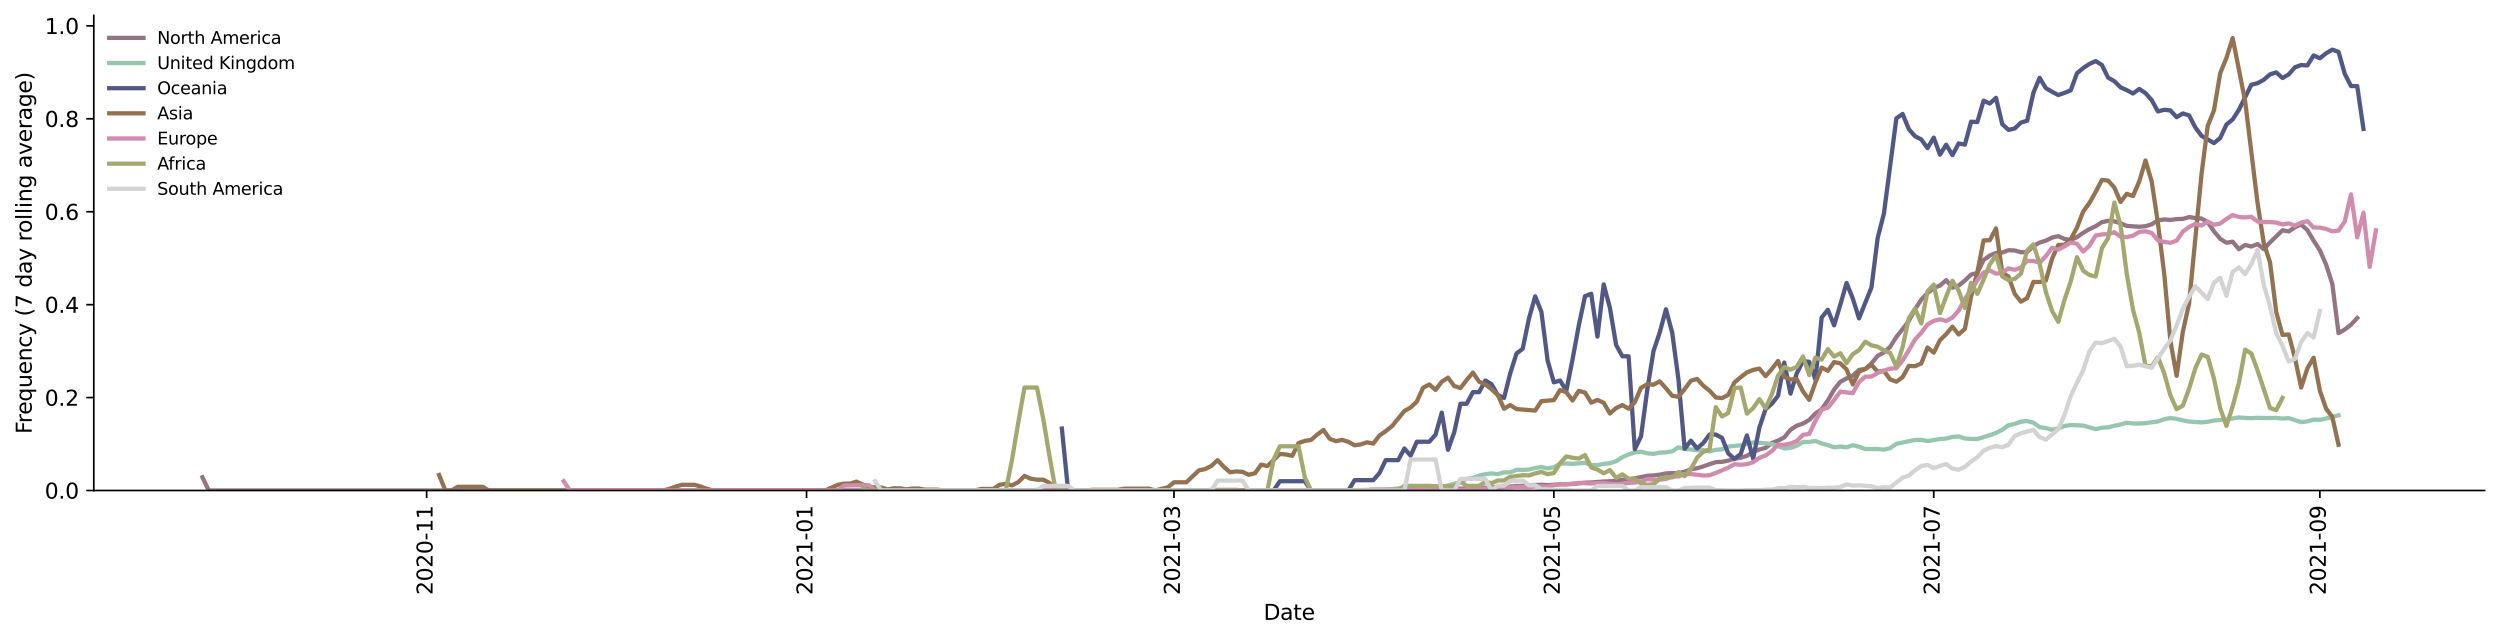 <?xml version="1.0" encoding="utf-8" standalone="no"?>
<!DOCTYPE svg PUBLIC "-//W3C//DTD SVG 1.1//EN"
  "http://www.w3.org/Graphics/SVG/1.1/DTD/svg11.dtd">
<svg height="298.621pt" version="1.1" viewBox="0 0 1166.981 298.621" width="1166.981pt" xmlns="http://www.w3.org/2000/svg" xmlns:xlink="http://www.w3.org/1999/xlink">
 <defs>
  <style type="text/css">*{stroke-linecap:butt;stroke-linejoin:round;}</style>
 </defs>
 <g id="figure_1">
  <g id="patch_1">
   <path d="M 0 298.621 
L 1166.981 298.621 
L 1166.981 0 
L 0 0 
z
" style="fill:#ffffff;"/>
  </g>
  <g id="axes_1">
   <g id="patch_2">
    <path d="M 43.781 228.96 
L 1159.781 228.96 
L 1159.781 7.2 
L 43.781 7.2 
z
" style="fill:#ffffff;"/>
   </g>
   <g id="matplotlib.axis_1">
    <g id="xtick_1">
     <g id="line2d_1">
      <defs>
       <path d="M 0 0 
L 0 3.5 
" id="m4f53e3026b" style="stroke:#000000;stroke-width:0.8;"/>
      </defs>
      <g>
       <use style="stroke:#000000;stroke-width:0.8;" x="199.161" xlink:href="#m4f53e3026b" y="228.96"/>
      </g>
     </g>
     <g id="text_1">
      <!-- 2020-11 -->
      <g transform="translate(201.92 277.743)rotate(-90)scale(0.1 -0.1)">
       <defs>
        <path d="M 1228 531 
L 3431 531 
L 3431 0 
L 469 0 
L 469 531 
Q 828 903 1448 1529 
Q 2069 2156 2228 2338 
Q 2531 2678 2651 2914 
Q 2772 3150 2772 3378 
Q 2772 3750 2511 3984 
Q 2250 4219 1831 4219 
Q 1534 4219 1204 4116 
Q 875 4013 500 3803 
L 500 4441 
Q 881 4594 1212 4672 
Q 1544 4750 1819 4750 
Q 2544 4750 2975 4387 
Q 3406 4025 3406 3419 
Q 3406 3131 3298 2873 
Q 3191 2616 2906 2266 
Q 2828 2175 2409 1742 
Q 1991 1309 1228 531 
z
" id="DejaVuSans-32" transform="scale(0.016)"/>
        <path d="M 2034 4250 
Q 1547 4250 1301 3770 
Q 1056 3291 1056 2328 
Q 1056 1369 1301 889 
Q 1547 409 2034 409 
Q 2525 409 2770 889 
Q 3016 1369 3016 2328 
Q 3016 3291 2770 3770 
Q 2525 4250 2034 4250 
z
M 2034 4750 
Q 2819 4750 3233 4129 
Q 3647 3509 3647 2328 
Q 3647 1150 3233 529 
Q 2819 -91 2034 -91 
Q 1250 -91 836 529 
Q 422 1150 422 2328 
Q 422 3509 836 4129 
Q 1250 4750 2034 4750 
z
" id="DejaVuSans-30" transform="scale(0.016)"/>
        <path d="M 313 2009 
L 1997 2009 
L 1997 1497 
L 313 1497 
L 313 2009 
z
" id="DejaVuSans-2d" transform="scale(0.016)"/>
        <path d="M 794 531 
L 1825 531 
L 1825 4091 
L 703 3866 
L 703 4441 
L 1819 4666 
L 2450 4666 
L 2450 531 
L 3481 531 
L 3481 0 
L 794 0 
L 794 531 
z
" id="DejaVuSans-31" transform="scale(0.016)"/>
       </defs>
       <use xlink:href="#DejaVuSans-32"/>
       <use x="63.623" xlink:href="#DejaVuSans-30"/>
       <use x="127.246" xlink:href="#DejaVuSans-32"/>
       <use x="190.869" xlink:href="#DejaVuSans-30"/>
       <use x="254.492" xlink:href="#DejaVuSans-2d"/>
       <use x="290.576" xlink:href="#DejaVuSans-31"/>
       <use x="354.199" xlink:href="#DejaVuSans-31"/>
      </g>
     </g>
    </g>
    <g id="xtick_2">
     <g id="line2d_2">
      <g>
       <use style="stroke:#000000;stroke-width:0.8;" x="376.488" xlink:href="#m4f53e3026b" y="228.96"/>
      </g>
     </g>
     <g id="text_2">
      <!-- 2021-01 -->
      <g transform="translate(379.248 277.743)rotate(-90)scale(0.1 -0.1)">
       <use xlink:href="#DejaVuSans-32"/>
       <use x="63.623" xlink:href="#DejaVuSans-30"/>
       <use x="127.246" xlink:href="#DejaVuSans-32"/>
       <use x="190.869" xlink:href="#DejaVuSans-31"/>
       <use x="254.492" xlink:href="#DejaVuSans-2d"/>
       <use x="290.576" xlink:href="#DejaVuSans-30"/>
       <use x="354.199" xlink:href="#DejaVuSans-31"/>
      </g>
     </g>
    </g>
    <g id="xtick_3">
     <g id="line2d_3">
      <g>
       <use style="stroke:#000000;stroke-width:0.8;" x="548.002" xlink:href="#m4f53e3026b" y="228.96"/>
      </g>
     </g>
     <g id="text_3">
      <!-- 2021-03 -->
      <g transform="translate(550.761 277.743)rotate(-90)scale(0.1 -0.1)">
       <defs>
        <path d="M 2597 2516 
Q 3050 2419 3304 2112 
Q 3559 1806 3559 1356 
Q 3559 666 3084 287 
Q 2609 -91 1734 -91 
Q 1441 -91 1130 -33 
Q 819 25 488 141 
L 488 750 
Q 750 597 1062 519 
Q 1375 441 1716 441 
Q 2309 441 2620 675 
Q 2931 909 2931 1356 
Q 2931 1769 2642 2001 
Q 2353 2234 1838 2234 
L 1294 2234 
L 1294 2753 
L 1863 2753 
Q 2328 2753 2575 2939 
Q 2822 3125 2822 3475 
Q 2822 3834 2567 4026 
Q 2313 4219 1838 4219 
Q 1578 4219 1281 4162 
Q 984 4106 628 3988 
L 628 4550 
Q 988 4650 1302 4700 
Q 1616 4750 1894 4750 
Q 2613 4750 3031 4423 
Q 3450 4097 3450 3541 
Q 3450 3153 3228 2886 
Q 3006 2619 2597 2516 
z
" id="DejaVuSans-33" transform="scale(0.016)"/>
       </defs>
       <use xlink:href="#DejaVuSans-32"/>
       <use x="63.623" xlink:href="#DejaVuSans-30"/>
       <use x="127.246" xlink:href="#DejaVuSans-32"/>
       <use x="190.869" xlink:href="#DejaVuSans-31"/>
       <use x="254.492" xlink:href="#DejaVuSans-2d"/>
       <use x="290.576" xlink:href="#DejaVuSans-30"/>
       <use x="354.199" xlink:href="#DejaVuSans-33"/>
      </g>
     </g>
    </g>
    <g id="xtick_4">
     <g id="line2d_4">
      <g>
       <use style="stroke:#000000;stroke-width:0.8;" x="725.329" xlink:href="#m4f53e3026b" y="228.96"/>
      </g>
     </g>
     <g id="text_4">
      <!-- 2021-05 -->
      <g transform="translate(728.088 277.743)rotate(-90)scale(0.1 -0.1)">
       <defs>
        <path d="M 691 4666 
L 3169 4666 
L 3169 4134 
L 1269 4134 
L 1269 2991 
Q 1406 3038 1543 3061 
Q 1681 3084 1819 3084 
Q 2600 3084 3056 2656 
Q 3513 2228 3513 1497 
Q 3513 744 3044 326 
Q 2575 -91 1722 -91 
Q 1428 -91 1123 -41 
Q 819 9 494 109 
L 494 744 
Q 775 591 1075 516 
Q 1375 441 1709 441 
Q 2250 441 2565 725 
Q 2881 1009 2881 1497 
Q 2881 1984 2565 2268 
Q 2250 2553 1709 2553 
Q 1456 2553 1204 2497 
Q 953 2441 691 2322 
L 691 4666 
z
" id="DejaVuSans-35" transform="scale(0.016)"/>
       </defs>
       <use xlink:href="#DejaVuSans-32"/>
       <use x="63.623" xlink:href="#DejaVuSans-30"/>
       <use x="127.246" xlink:href="#DejaVuSans-32"/>
       <use x="190.869" xlink:href="#DejaVuSans-31"/>
       <use x="254.492" xlink:href="#DejaVuSans-2d"/>
       <use x="290.576" xlink:href="#DejaVuSans-30"/>
       <use x="354.199" xlink:href="#DejaVuSans-35"/>
      </g>
     </g>
    </g>
    <g id="xtick_5">
     <g id="line2d_5">
      <g>
       <use style="stroke:#000000;stroke-width:0.8;" x="902.656" xlink:href="#m4f53e3026b" y="228.96"/>
      </g>
     </g>
     <g id="text_5">
      <!-- 2021-07 -->
      <g transform="translate(905.416 277.743)rotate(-90)scale(0.1 -0.1)">
       <defs>
        <path d="M 525 4666 
L 3525 4666 
L 3525 4397 
L 1831 0 
L 1172 0 
L 2766 4134 
L 525 4134 
L 525 4666 
z
" id="DejaVuSans-37" transform="scale(0.016)"/>
       </defs>
       <use xlink:href="#DejaVuSans-32"/>
       <use x="63.623" xlink:href="#DejaVuSans-30"/>
       <use x="127.246" xlink:href="#DejaVuSans-32"/>
       <use x="190.869" xlink:href="#DejaVuSans-31"/>
       <use x="254.492" xlink:href="#DejaVuSans-2d"/>
       <use x="290.576" xlink:href="#DejaVuSans-30"/>
       <use x="354.199" xlink:href="#DejaVuSans-37"/>
      </g>
     </g>
    </g>
    <g id="xtick_6">
     <g id="line2d_6">
      <g>
       <use style="stroke:#000000;stroke-width:0.8;" x="1082.891" xlink:href="#m4f53e3026b" y="228.96"/>
      </g>
     </g>
     <g id="text_6">
      <!-- 2021-09 -->
      <g transform="translate(1085.65 277.743)rotate(-90)scale(0.1 -0.1)">
       <defs>
        <path d="M 703 97 
L 703 672 
Q 941 559 1184 500 
Q 1428 441 1663 441 
Q 2288 441 2617 861 
Q 2947 1281 2994 2138 
Q 2813 1869 2534 1725 
Q 2256 1581 1919 1581 
Q 1219 1581 811 2004 
Q 403 2428 403 3163 
Q 403 3881 828 4315 
Q 1253 4750 1959 4750 
Q 2769 4750 3195 4129 
Q 3622 3509 3622 2328 
Q 3622 1225 3098 567 
Q 2575 -91 1691 -91 
Q 1453 -91 1209 -44 
Q 966 3 703 97 
z
M 1959 2075 
Q 2384 2075 2632 2365 
Q 2881 2656 2881 3163 
Q 2881 3666 2632 3958 
Q 2384 4250 1959 4250 
Q 1534 4250 1286 3958 
Q 1038 3666 1038 3163 
Q 1038 2656 1286 2365 
Q 1534 2075 1959 2075 
z
" id="DejaVuSans-39" transform="scale(0.016)"/>
       </defs>
       <use xlink:href="#DejaVuSans-32"/>
       <use x="63.623" xlink:href="#DejaVuSans-30"/>
       <use x="127.246" xlink:href="#DejaVuSans-32"/>
       <use x="190.869" xlink:href="#DejaVuSans-31"/>
       <use x="254.492" xlink:href="#DejaVuSans-2d"/>
       <use x="290.576" xlink:href="#DejaVuSans-30"/>
       <use x="354.199" xlink:href="#DejaVuSans-39"/>
      </g>
     </g>
    </g>
    <g id="text_7">
     <!-- Date -->
     <g transform="translate(589.83 289.341)scale(0.1 -0.1)">
      <defs>
       <path d="M 1259 4147 
L 1259 519 
L 2022 519 
Q 2988 519 3436 956 
Q 3884 1394 3884 2338 
Q 3884 3275 3436 3711 
Q 2988 4147 2022 4147 
L 1259 4147 
z
M 628 4666 
L 1925 4666 
Q 3281 4666 3915 4102 
Q 4550 3538 4550 2338 
Q 4550 1131 3912 565 
Q 3275 0 1925 0 
L 628 0 
L 628 4666 
z
" id="DejaVuSans-44" transform="scale(0.016)"/>
       <path d="M 2194 1759 
Q 1497 1759 1228 1600 
Q 959 1441 959 1056 
Q 959 750 1161 570 
Q 1363 391 1709 391 
Q 2188 391 2477 730 
Q 2766 1069 2766 1631 
L 2766 1759 
L 2194 1759 
z
M 3341 1997 
L 3341 0 
L 2766 0 
L 2766 531 
Q 2569 213 2275 61 
Q 1981 -91 1556 -91 
Q 1019 -91 701 211 
Q 384 513 384 1019 
Q 384 1609 779 1909 
Q 1175 2209 1959 2209 
L 2766 2209 
L 2766 2266 
Q 2766 2663 2505 2880 
Q 2244 3097 1772 3097 
Q 1472 3097 1187 3025 
Q 903 2953 641 2809 
L 641 3341 
Q 956 3463 1253 3523 
Q 1550 3584 1831 3584 
Q 2591 3584 2966 3190 
Q 3341 2797 3341 1997 
z
" id="DejaVuSans-61" transform="scale(0.016)"/>
       <path d="M 1172 4494 
L 1172 3500 
L 2356 3500 
L 2356 3053 
L 1172 3053 
L 1172 1153 
Q 1172 725 1289 603 
Q 1406 481 1766 481 
L 2356 481 
L 2356 0 
L 1766 0 
Q 1100 0 847 248 
Q 594 497 594 1153 
L 594 3053 
L 172 3053 
L 172 3500 
L 594 3500 
L 594 4494 
L 1172 4494 
z
" id="DejaVuSans-74" transform="scale(0.016)"/>
       <path d="M 3597 1894 
L 3597 1613 
L 953 1613 
Q 991 1019 1311 708 
Q 1631 397 2203 397 
Q 2534 397 2845 478 
Q 3156 559 3463 722 
L 3463 178 
Q 3153 47 2828 -22 
Q 2503 -91 2169 -91 
Q 1331 -91 842 396 
Q 353 884 353 1716 
Q 353 2575 817 3079 
Q 1281 3584 2069 3584 
Q 2775 3584 3186 3129 
Q 3597 2675 3597 1894 
z
M 3022 2063 
Q 3016 2534 2758 2815 
Q 2500 3097 2075 3097 
Q 1594 3097 1305 2825 
Q 1016 2553 972 2059 
L 3022 2063 
z
" id="DejaVuSans-65" transform="scale(0.016)"/>
      </defs>
      <use xlink:href="#DejaVuSans-44"/>
      <use x="77.002" xlink:href="#DejaVuSans-61"/>
      <use x="138.281" xlink:href="#DejaVuSans-74"/>
      <use x="177.49" xlink:href="#DejaVuSans-65"/>
     </g>
    </g>
   </g>
   <g id="matplotlib.axis_2">
    <g id="ytick_1">
     <g id="line2d_7">
      <defs>
       <path d="M 0 0 
L -3.5 0 
" id="mf2eade215b" style="stroke:#000000;stroke-width:0.8;"/>
      </defs>
      <g>
       <use style="stroke:#000000;stroke-width:0.8;" x="43.781" xlink:href="#mf2eade215b" y="228.96"/>
      </g>
     </g>
     <g id="text_8">
      <!-- 0.0 -->
      <g transform="translate(20.878 232.759)scale(0.1 -0.1)">
       <defs>
        <path d="M 684 794 
L 1344 794 
L 1344 0 
L 684 0 
L 684 794 
z
" id="DejaVuSans-2e" transform="scale(0.016)"/>
       </defs>
       <use xlink:href="#DejaVuSans-30"/>
       <use x="63.623" xlink:href="#DejaVuSans-2e"/>
       <use x="95.41" xlink:href="#DejaVuSans-30"/>
      </g>
     </g>
    </g>
    <g id="ytick_2">
     <g id="line2d_8">
      <g>
       <use style="stroke:#000000;stroke-width:0.8;" x="43.781" xlink:href="#mf2eade215b" y="185.585"/>
      </g>
     </g>
     <g id="text_9">
      <!-- 0.2 -->
      <g transform="translate(20.878 189.384)scale(0.1 -0.1)">
       <use xlink:href="#DejaVuSans-30"/>
       <use x="63.623" xlink:href="#DejaVuSans-2e"/>
       <use x="95.41" xlink:href="#DejaVuSans-32"/>
      </g>
     </g>
    </g>
    <g id="ytick_3">
     <g id="line2d_9">
      <g>
       <use style="stroke:#000000;stroke-width:0.8;" x="43.781" xlink:href="#mf2eade215b" y="142.21"/>
      </g>
     </g>
     <g id="text_10">
      <!-- 0.4 -->
      <g transform="translate(20.878 146.009)scale(0.1 -0.1)">
       <defs>
        <path d="M 2419 4116 
L 825 1625 
L 2419 1625 
L 2419 4116 
z
M 2253 4666 
L 3047 4666 
L 3047 1625 
L 3713 1625 
L 3713 1100 
L 3047 1100 
L 3047 0 
L 2419 0 
L 2419 1100 
L 313 1100 
L 313 1709 
L 2253 4666 
z
" id="DejaVuSans-34" transform="scale(0.016)"/>
       </defs>
       <use xlink:href="#DejaVuSans-30"/>
       <use x="63.623" xlink:href="#DejaVuSans-2e"/>
       <use x="95.41" xlink:href="#DejaVuSans-34"/>
      </g>
     </g>
    </g>
    <g id="ytick_4">
     <g id="line2d_10">
      <g>
       <use style="stroke:#000000;stroke-width:0.8;" x="43.781" xlink:href="#mf2eade215b" y="98.834"/>
      </g>
     </g>
     <g id="text_11">
      <!-- 0.6 -->
      <g transform="translate(20.878 102.634)scale(0.1 -0.1)">
       <defs>
        <path d="M 2113 2584 
Q 1688 2584 1439 2293 
Q 1191 2003 1191 1497 
Q 1191 994 1439 701 
Q 1688 409 2113 409 
Q 2538 409 2786 701 
Q 3034 994 3034 1497 
Q 3034 2003 2786 2293 
Q 2538 2584 2113 2584 
z
M 3366 4563 
L 3366 3988 
Q 3128 4100 2886 4159 
Q 2644 4219 2406 4219 
Q 1781 4219 1451 3797 
Q 1122 3375 1075 2522 
Q 1259 2794 1537 2939 
Q 1816 3084 2150 3084 
Q 2853 3084 3261 2657 
Q 3669 2231 3669 1497 
Q 3669 778 3244 343 
Q 2819 -91 2113 -91 
Q 1303 -91 875 529 
Q 447 1150 447 2328 
Q 447 3434 972 4092 
Q 1497 4750 2381 4750 
Q 2619 4750 2861 4703 
Q 3103 4656 3366 4563 
z
" id="DejaVuSans-36" transform="scale(0.016)"/>
       </defs>
       <use xlink:href="#DejaVuSans-30"/>
       <use x="63.623" xlink:href="#DejaVuSans-2e"/>
       <use x="95.41" xlink:href="#DejaVuSans-36"/>
      </g>
     </g>
    </g>
    <g id="ytick_5">
     <g id="line2d_11">
      <g>
       <use style="stroke:#000000;stroke-width:0.8;" x="43.781" xlink:href="#mf2eade215b" y="55.459"/>
      </g>
     </g>
     <g id="text_12">
      <!-- 0.8 -->
      <g transform="translate(20.878 59.258)scale(0.1 -0.1)">
       <defs>
        <path d="M 2034 2216 
Q 1584 2216 1326 1975 
Q 1069 1734 1069 1313 
Q 1069 891 1326 650 
Q 1584 409 2034 409 
Q 2484 409 2743 651 
Q 3003 894 3003 1313 
Q 3003 1734 2745 1975 
Q 2488 2216 2034 2216 
z
M 1403 2484 
Q 997 2584 770 2862 
Q 544 3141 544 3541 
Q 544 4100 942 4425 
Q 1341 4750 2034 4750 
Q 2731 4750 3128 4425 
Q 3525 4100 3525 3541 
Q 3525 3141 3298 2862 
Q 3072 2584 2669 2484 
Q 3125 2378 3379 2068 
Q 3634 1759 3634 1313 
Q 3634 634 3220 271 
Q 2806 -91 2034 -91 
Q 1263 -91 848 271 
Q 434 634 434 1313 
Q 434 1759 690 2068 
Q 947 2378 1403 2484 
z
M 1172 3481 
Q 1172 3119 1398 2916 
Q 1625 2713 2034 2713 
Q 2441 2713 2670 2916 
Q 2900 3119 2900 3481 
Q 2900 3844 2670 4047 
Q 2441 4250 2034 4250 
Q 1625 4250 1398 4047 
Q 1172 3844 1172 3481 
z
" id="DejaVuSans-38" transform="scale(0.016)"/>
       </defs>
       <use xlink:href="#DejaVuSans-30"/>
       <use x="63.623" xlink:href="#DejaVuSans-2e"/>
       <use x="95.41" xlink:href="#DejaVuSans-38"/>
      </g>
     </g>
    </g>
    <g id="ytick_6">
     <g id="line2d_12">
      <g>
       <use style="stroke:#000000;stroke-width:0.8;" x="43.781" xlink:href="#mf2eade215b" y="12.084"/>
      </g>
     </g>
     <g id="text_13">
      <!-- 1.0 -->
      <g transform="translate(20.878 15.883)scale(0.1 -0.1)">
       <use xlink:href="#DejaVuSans-31"/>
       <use x="63.623" xlink:href="#DejaVuSans-2e"/>
       <use x="95.41" xlink:href="#DejaVuSans-30"/>
      </g>
     </g>
    </g>
    <g id="text_14">
     <!-- Frequency (7 day rolling average) -->
     <g transform="translate(14.798 202.529)rotate(-90)scale(0.1 -0.1)">
      <defs>
       <path d="M 628 4666 
L 3309 4666 
L 3309 4134 
L 1259 4134 
L 1259 2759 
L 3109 2759 
L 3109 2228 
L 1259 2228 
L 1259 0 
L 628 0 
L 628 4666 
z
" id="DejaVuSans-46" transform="scale(0.016)"/>
       <path d="M 2631 2963 
Q 2534 3019 2420 3045 
Q 2306 3072 2169 3072 
Q 1681 3072 1420 2755 
Q 1159 2438 1159 1844 
L 1159 0 
L 581 0 
L 581 3500 
L 1159 3500 
L 1159 2956 
Q 1341 3275 1631 3429 
Q 1922 3584 2338 3584 
Q 2397 3584 2469 3576 
Q 2541 3569 2628 3553 
L 2631 2963 
z
" id="DejaVuSans-72" transform="scale(0.016)"/>
       <path d="M 947 1747 
Q 947 1113 1208 752 
Q 1469 391 1925 391 
Q 2381 391 2643 752 
Q 2906 1113 2906 1747 
Q 2906 2381 2643 2742 
Q 2381 3103 1925 3103 
Q 1469 3103 1208 2742 
Q 947 2381 947 1747 
z
M 2906 525 
Q 2725 213 2448 61 
Q 2172 -91 1784 -91 
Q 1150 -91 751 415 
Q 353 922 353 1747 
Q 353 2572 751 3078 
Q 1150 3584 1784 3584 
Q 2172 3584 2448 3432 
Q 2725 3281 2906 2969 
L 2906 3500 
L 3481 3500 
L 3481 -1331 
L 2906 -1331 
L 2906 525 
z
" id="DejaVuSans-71" transform="scale(0.016)"/>
       <path d="M 544 1381 
L 544 3500 
L 1119 3500 
L 1119 1403 
Q 1119 906 1312 657 
Q 1506 409 1894 409 
Q 2359 409 2629 706 
Q 2900 1003 2900 1516 
L 2900 3500 
L 3475 3500 
L 3475 0 
L 2900 0 
L 2900 538 
Q 2691 219 2414 64 
Q 2138 -91 1772 -91 
Q 1169 -91 856 284 
Q 544 659 544 1381 
z
M 1991 3584 
L 1991 3584 
z
" id="DejaVuSans-75" transform="scale(0.016)"/>
       <path d="M 3513 2113 
L 3513 0 
L 2938 0 
L 2938 2094 
Q 2938 2591 2744 2837 
Q 2550 3084 2163 3084 
Q 1697 3084 1428 2787 
Q 1159 2491 1159 1978 
L 1159 0 
L 581 0 
L 581 3500 
L 1159 3500 
L 1159 2956 
Q 1366 3272 1645 3428 
Q 1925 3584 2291 3584 
Q 2894 3584 3203 3211 
Q 3513 2838 3513 2113 
z
" id="DejaVuSans-6e" transform="scale(0.016)"/>
       <path d="M 3122 3366 
L 3122 2828 
Q 2878 2963 2633 3030 
Q 2388 3097 2138 3097 
Q 1578 3097 1268 2742 
Q 959 2388 959 1747 
Q 959 1106 1268 751 
Q 1578 397 2138 397 
Q 2388 397 2633 464 
Q 2878 531 3122 666 
L 3122 134 
Q 2881 22 2623 -34 
Q 2366 -91 2075 -91 
Q 1284 -91 818 406 
Q 353 903 353 1747 
Q 353 2603 823 3093 
Q 1294 3584 2113 3584 
Q 2378 3584 2631 3529 
Q 2884 3475 3122 3366 
z
" id="DejaVuSans-63" transform="scale(0.016)"/>
       <path d="M 2059 -325 
Q 1816 -950 1584 -1140 
Q 1353 -1331 966 -1331 
L 506 -1331 
L 506 -850 
L 844 -850 
Q 1081 -850 1212 -737 
Q 1344 -625 1503 -206 
L 1606 56 
L 191 3500 
L 800 3500 
L 1894 763 
L 2988 3500 
L 3597 3500 
L 2059 -325 
z
" id="DejaVuSans-79" transform="scale(0.016)"/>
       <path id="DejaVuSans-20" transform="scale(0.016)"/>
       <path d="M 1984 4856 
Q 1566 4138 1362 3434 
Q 1159 2731 1159 2009 
Q 1159 1288 1364 580 
Q 1569 -128 1984 -844 
L 1484 -844 
Q 1016 -109 783 600 
Q 550 1309 550 2009 
Q 550 2706 781 3412 
Q 1013 4119 1484 4856 
L 1984 4856 
z
" id="DejaVuSans-28" transform="scale(0.016)"/>
       <path d="M 2906 2969 
L 2906 4863 
L 3481 4863 
L 3481 0 
L 2906 0 
L 2906 525 
Q 2725 213 2448 61 
Q 2172 -91 1784 -91 
Q 1150 -91 751 415 
Q 353 922 353 1747 
Q 353 2572 751 3078 
Q 1150 3584 1784 3584 
Q 2172 3584 2448 3432 
Q 2725 3281 2906 2969 
z
M 947 1747 
Q 947 1113 1208 752 
Q 1469 391 1925 391 
Q 2381 391 2643 752 
Q 2906 1113 2906 1747 
Q 2906 2381 2643 2742 
Q 2381 3103 1925 3103 
Q 1469 3103 1208 2742 
Q 947 2381 947 1747 
z
" id="DejaVuSans-64" transform="scale(0.016)"/>
       <path d="M 1959 3097 
Q 1497 3097 1228 2736 
Q 959 2375 959 1747 
Q 959 1119 1226 758 
Q 1494 397 1959 397 
Q 2419 397 2687 759 
Q 2956 1122 2956 1747 
Q 2956 2369 2687 2733 
Q 2419 3097 1959 3097 
z
M 1959 3584 
Q 2709 3584 3137 3096 
Q 3566 2609 3566 1747 
Q 3566 888 3137 398 
Q 2709 -91 1959 -91 
Q 1206 -91 779 398 
Q 353 888 353 1747 
Q 353 2609 779 3096 
Q 1206 3584 1959 3584 
z
" id="DejaVuSans-6f" transform="scale(0.016)"/>
       <path d="M 603 4863 
L 1178 4863 
L 1178 0 
L 603 0 
L 603 4863 
z
" id="DejaVuSans-6c" transform="scale(0.016)"/>
       <path d="M 603 3500 
L 1178 3500 
L 1178 0 
L 603 0 
L 603 3500 
z
M 603 4863 
L 1178 4863 
L 1178 4134 
L 603 4134 
L 603 4863 
z
" id="DejaVuSans-69" transform="scale(0.016)"/>
       <path d="M 2906 1791 
Q 2906 2416 2648 2759 
Q 2391 3103 1925 3103 
Q 1463 3103 1205 2759 
Q 947 2416 947 1791 
Q 947 1169 1205 825 
Q 1463 481 1925 481 
Q 2391 481 2648 825 
Q 2906 1169 2906 1791 
z
M 3481 434 
Q 3481 -459 3084 -895 
Q 2688 -1331 1869 -1331 
Q 1566 -1331 1297 -1286 
Q 1028 -1241 775 -1147 
L 775 -588 
Q 1028 -725 1275 -790 
Q 1522 -856 1778 -856 
Q 2344 -856 2625 -561 
Q 2906 -266 2906 331 
L 2906 616 
Q 2728 306 2450 153 
Q 2172 0 1784 0 
Q 1141 0 747 490 
Q 353 981 353 1791 
Q 353 2603 747 3093 
Q 1141 3584 1784 3584 
Q 2172 3584 2450 3431 
Q 2728 3278 2906 2969 
L 2906 3500 
L 3481 3500 
L 3481 434 
z
" id="DejaVuSans-67" transform="scale(0.016)"/>
       <path d="M 191 3500 
L 800 3500 
L 1894 563 
L 2988 3500 
L 3597 3500 
L 2284 0 
L 1503 0 
L 191 3500 
z
" id="DejaVuSans-76" transform="scale(0.016)"/>
       <path d="M 513 4856 
L 1013 4856 
Q 1481 4119 1714 3412 
Q 1947 2706 1947 2009 
Q 1947 1309 1714 600 
Q 1481 -109 1013 -844 
L 513 -844 
Q 928 -128 1133 580 
Q 1338 1288 1338 2009 
Q 1338 2731 1133 3434 
Q 928 4138 513 4856 
z
" id="DejaVuSans-29" transform="scale(0.016)"/>
      </defs>
      <use xlink:href="#DejaVuSans-46"/>
      <use x="50.27" xlink:href="#DejaVuSans-72"/>
      <use x="89.133" xlink:href="#DejaVuSans-65"/>
      <use x="150.656" xlink:href="#DejaVuSans-71"/>
      <use x="214.133" xlink:href="#DejaVuSans-75"/>
      <use x="277.512" xlink:href="#DejaVuSans-65"/>
      <use x="339.035" xlink:href="#DejaVuSans-6e"/>
      <use x="402.414" xlink:href="#DejaVuSans-63"/>
      <use x="457.395" xlink:href="#DejaVuSans-79"/>
      <use x="516.574" xlink:href="#DejaVuSans-20"/>
      <use x="548.361" xlink:href="#DejaVuSans-28"/>
      <use x="587.375" xlink:href="#DejaVuSans-37"/>
      <use x="650.998" xlink:href="#DejaVuSans-20"/>
      <use x="682.785" xlink:href="#DejaVuSans-64"/>
      <use x="746.262" xlink:href="#DejaVuSans-61"/>
      <use x="807.541" xlink:href="#DejaVuSans-79"/>
      <use x="866.721" xlink:href="#DejaVuSans-20"/>
      <use x="898.508" xlink:href="#DejaVuSans-72"/>
      <use x="937.371" xlink:href="#DejaVuSans-6f"/>
      <use x="998.553" xlink:href="#DejaVuSans-6c"/>
      <use x="1026.336" xlink:href="#DejaVuSans-6c"/>
      <use x="1054.119" xlink:href="#DejaVuSans-69"/>
      <use x="1081.902" xlink:href="#DejaVuSans-6e"/>
      <use x="1145.281" xlink:href="#DejaVuSans-67"/>
      <use x="1208.758" xlink:href="#DejaVuSans-20"/>
      <use x="1240.545" xlink:href="#DejaVuSans-61"/>
      <use x="1301.824" xlink:href="#DejaVuSans-76"/>
      <use x="1361.004" xlink:href="#DejaVuSans-65"/>
      <use x="1422.527" xlink:href="#DejaVuSans-72"/>
      <use x="1463.641" xlink:href="#DejaVuSans-61"/>
      <use x="1524.92" xlink:href="#DejaVuSans-67"/>
      <use x="1588.396" xlink:href="#DejaVuSans-65"/>
      <use x="1649.92" xlink:href="#DejaVuSans-29"/>
     </g>
    </g>
   </g>
   <g id="line2d_13">
    <path clip-path="url(#pfb11420372)" d="M 94.509 222.764 
L 97.416 228.96 
L 635.212 228.883 
L 646.84 228.795 
L 664.282 228.648 
L 670.096 228.391 
L 687.538 227.933 
L 704.98 227.119 
L 707.887 226.846 
L 710.794 226.805 
L 713.701 226.521 
L 719.515 226.282 
L 722.422 226.455 
L 728.236 226.1 
L 731.143 226.067 
L 734.05 225.879 
L 739.864 225.316 
L 742.771 225.22 
L 748.585 224.763 
L 751.492 224.677 
L 754.399 224.428 
L 757.306 223.967 
L 760.213 223.694 
L 763.12 223.306 
L 768.934 222.091 
L 771.841 221.935 
L 774.748 221.568 
L 777.655 221.002 
L 780.562 220.854 
L 783.469 220.832 
L 786.376 220.218 
L 789.283 219.097 
L 792.19 218.575 
L 795.097 217.711 
L 798.004 216.652 
L 800.911 215.731 
L 803.818 215.568 
L 806.725 215.01 
L 809.632 214.144 
L 812.539 213.686 
L 815.446 212.809 
L 818.353 210.936 
L 821.26 209.827 
L 824.167 209.06 
L 827.074 206.78 
L 829.981 205.668 
L 832.888 204.186 
L 835.795 200.614 
L 838.702 198.703 
L 841.609 197.716 
L 844.516 196.023 
L 847.423 193.031 
L 850.33 191.039 
L 853.237 186.912 
L 856.144 181.855 
L 859.051 178.225 
L 861.958 176.652 
L 864.865 175.345 
L 867.772 172.663 
L 870.679 172.226 
L 873.586 169.586 
L 876.493 166.108 
L 879.4 164.47 
L 882.307 161.904 
L 885.214 157.262 
L 888.121 153.654 
L 891.028 149.807 
L 893.935 144.321 
L 896.842 139.847 
L 899.749 136.823 
L 902.656 134.449 
L 905.563 133.283 
L 908.47 130.783 
L 911.377 134.294 
L 914.285 133.298 
L 917.192 130.951 
L 920.099 128.155 
L 923.006 127.423 
L 925.913 121.41 
L 928.82 119.275 
L 931.727 118.056 
L 934.634 117.887 
L 937.541 116.802 
L 940.448 116.933 
L 943.355 117.742 
L 946.262 117.671 
L 949.169 114.846 
L 952.076 113.235 
L 954.983 112.335 
L 957.89 110.903 
L 960.797 110.228 
L 963.704 111.539 
L 966.611 112.042 
L 969.518 110.693 
L 972.425 108.671 
L 975.332 106.943 
L 978.239 105.592 
L 981.146 103.731 
L 984.053 103.075 
L 986.96 103.33 
L 989.867 104.179 
L 992.774 105.462 
L 998.588 105.849 
L 1001.495 105.594 
L 1004.402 104.695 
L 1007.309 102.916 
L 1010.216 102.437 
L 1013.123 102.662 
L 1016.03 102.271 
L 1018.937 102.173 
L 1021.844 101.333 
L 1024.751 101.814 
L 1027.658 102.002 
L 1030.565 103.67 
L 1033.472 108.004 
L 1036.379 111.469 
L 1039.286 113.309 
L 1042.193 112.819 
L 1045.1 116.332 
L 1048.007 114.339 
L 1050.914 115.065 
L 1053.821 113.939 
L 1056.728 116.328 
L 1059.635 113.135 
L 1065.449 107.516 
L 1068.356 108.033 
L 1071.263 106.095 
L 1074.17 104.776 
L 1077.077 107.43 
L 1079.984 112.362 
L 1082.891 116.826 
L 1085.798 123.49 
L 1088.705 132.519 
L 1091.612 155.507 
L 1094.519 153.811 
L 1097.426 151.558 
L 1100.333 148.444 
L 1100.333 148.444 
" style="fill:none;stroke:#947383;stroke-linecap:square;stroke-width:2;"/>
   </g>
   <g id="line2d_14">
    <path clip-path="url(#pfb11420372)" d="M 609.049 228.918 
L 623.584 228.944 
L 632.305 228.857 
L 649.747 228.349 
L 655.561 227.55 
L 658.468 227.351 
L 673.003 227.244 
L 675.91 226.642 
L 678.817 225.809 
L 681.724 225.103 
L 684.631 223.5 
L 687.538 223.109 
L 690.445 222.025 
L 693.352 221.341 
L 696.259 220.958 
L 699.166 221.326 
L 702.073 220.488 
L 704.98 220.49 
L 707.887 219.298 
L 710.794 219.355 
L 713.701 219.189 
L 716.608 218.458 
L 719.515 218.026 
L 722.422 218.675 
L 725.329 218.15 
L 728.236 216.412 
L 731.143 216.379 
L 734.05 216.524 
L 739.864 216.06 
L 742.771 217.125 
L 745.678 217.077 
L 748.585 216.575 
L 751.492 216.228 
L 754.399 215.271 
L 757.306 213.41 
L 760.213 212.135 
L 763.12 211.171 
L 766.027 210.839 
L 768.934 211.614 
L 771.841 211.87 
L 774.748 211.301 
L 777.655 211.123 
L 780.562 210.708 
L 783.469 208.81 
L 786.376 209.581 
L 789.283 209.784 
L 792.19 210.184 
L 795.097 210.1 
L 798.004 210.724 
L 800.911 209.952 
L 803.818 209.75 
L 806.725 208.489 
L 809.632 208.12 
L 812.539 207.92 
L 818.353 206.533 
L 824.167 206.909 
L 827.074 207.277 
L 829.981 208.245 
L 832.888 209.334 
L 835.795 209.082 
L 838.702 208.036 
L 841.609 206.329 
L 844.516 206.308 
L 847.423 205.856 
L 850.33 206.996 
L 853.237 207.796 
L 856.144 208.8 
L 859.051 208.449 
L 861.958 208.815 
L 864.865 207.824 
L 867.772 208.519 
L 870.679 209.614 
L 876.493 209.604 
L 879.4 209.903 
L 882.307 209.156 
L 885.214 207.192 
L 891.028 205.933 
L 893.935 205.398 
L 896.842 205.312 
L 899.749 205.891 
L 905.563 204.927 
L 908.47 204.707 
L 911.377 203.963 
L 914.285 203.749 
L 917.192 204.679 
L 920.099 204.892 
L 923.006 204.909 
L 928.82 203.171 
L 931.727 202.071 
L 934.634 200.621 
L 937.541 198.513 
L 940.448 197.864 
L 943.355 196.849 
L 946.262 196.515 
L 949.169 197.307 
L 952.076 199.374 
L 954.983 199.843 
L 957.89 200.625 
L 960.797 199.964 
L 963.704 198.839 
L 966.611 198.409 
L 972.425 198.657 
L 978.239 200.33 
L 981.146 199.679 
L 984.053 199.497 
L 986.96 198.736 
L 989.867 198.16 
L 992.774 197.315 
L 995.681 197.702 
L 998.588 197.688 
L 1001.495 197.519 
L 1007.309 196.74 
L 1010.216 195.747 
L 1013.123 195.121 
L 1016.03 195.518 
L 1018.937 196.237 
L 1021.844 196.78 
L 1027.658 197.162 
L 1030.565 196.871 
L 1033.472 196.308 
L 1039.286 195.783 
L 1045.1 194.841 
L 1048.007 195.112 
L 1050.914 195.206 
L 1053.821 195.035 
L 1056.728 195.131 
L 1062.542 195.099 
L 1065.449 195.362 
L 1068.356 195.185 
L 1074.17 197.042 
L 1077.077 196.696 
L 1079.984 195.879 
L 1082.891 195.973 
L 1085.798 195.375 
L 1091.612 193.856 
L 1091.612 193.856 
" style="fill:none;stroke:#96c6ad;stroke-linecap:square;stroke-width:2;"/>
   </g>
   <g id="line2d_15">
    <path clip-path="url(#pfb11420372)" d="M 495.675 200.043 
L 498.582 228.96 
L 594.514 228.96 
L 597.421 224.622 
L 609.049 224.622 
L 611.956 228.96 
L 629.398 228.96 
L 632.305 224.141 
L 641.026 224.141 
L 643.933 220.804 
L 646.84 214.78 
L 652.654 214.78 
L 655.561 209.358 
L 658.468 212.694 
L 661.375 206.188 
L 667.189 206.188 
L 670.096 202.935 
L 673.003 192.607 
L 675.91 209.958 
L 678.817 201.825 
L 681.724 188.478 
L 684.631 188.478 
L 687.538 183.033 
L 690.445 183.033 
L 693.352 177.611 
L 696.259 179.391 
L 699.166 184.451 
L 702.073 185.766 
L 704.98 174.199 
L 707.887 165.033 
L 710.794 162.799 
L 713.701 148.669 
L 716.608 138.342 
L 719.515 145.571 
L 722.422 168.291 
L 725.329 178.478 
L 728.236 177.633 
L 731.143 182.399 
L 734.05 167.76 
L 736.957 151.987 
L 739.864 138.252 
L 742.771 137.125 
L 745.678 157.144 
L 748.585 132.746 
L 751.492 143.699 
L 754.399 161.049 
L 757.306 166.307 
L 760.213 166.307 
L 763.12 209.682 
L 766.027 203.658 
L 768.934 181.97 
L 771.841 163.897 
L 774.748 155.222 
L 777.655 144.378 
L 780.562 155.222 
L 783.469 176.91 
L 786.376 209.441 
L 789.283 205.723 
L 792.19 209.338 
L 795.097 206.786 
L 798.004 202.843 
L 800.911 202.843 
L 803.818 204.392 
L 806.725 211.622 
L 809.632 214.173 
L 812.539 211.92 
L 815.446 203.245 
L 818.353 214.089 
L 821.26 199.63 
L 824.167 190.955 
L 827.074 188.476 
L 829.981 184.759 
L 832.888 169.267 
L 835.795 183.726 
L 838.702 174.328 
L 841.609 168.545 
L 844.516 168.889 
L 847.423 177.151 
L 850.33 148.234 
L 853.237 144.619 
L 856.144 151.849 
L 859.051 142.21 
L 861.958 132.089 
L 864.865 139.318 
L 867.772 148.613 
L 873.586 134.154 
L 876.493 111.021 
L 879.4 99.661 
L 885.214 55.242 
L 888.121 53.177 
L 891.028 60.295 
L 893.935 63.599 
L 896.842 65.095 
L 899.749 69.139 
L 902.656 64.254 
L 905.563 72.192 
L 908.47 67.563 
L 911.377 72.402 
L 914.285 66.954 
L 917.192 67.516 
L 920.099 56.797 
L 923.006 56.97 
L 925.913 47.009 
L 928.82 48.318 
L 931.727 45.67 
L 934.634 57.96 
L 937.541 60.614 
L 940.448 59.97 
L 943.355 57.228 
L 946.262 56.332 
L 949.169 43.343 
L 952.076 36.333 
L 954.983 41.151 
L 957.89 42.855 
L 960.797 44.368 
L 963.704 43.337 
L 966.611 42.175 
L 969.518 34.181 
L 972.425 31.789 
L 975.332 29.836 
L 978.239 28.513 
L 981.146 30.314 
L 984.053 36.266 
L 986.96 37.907 
L 989.867 40.771 
L 992.774 42.077 
L 995.681 43.651 
L 998.588 41.523 
L 1001.495 43.471 
L 1004.402 46.742 
L 1007.309 52.02 
L 1010.216 51.252 
L 1013.123 51.538 
L 1016.03 54.708 
L 1018.937 52.963 
L 1021.844 53.86 
L 1024.751 59.466 
L 1027.658 63.413 
L 1033.472 66.798 
L 1036.379 64.408 
L 1039.286 58.119 
L 1042.193 55.766 
L 1045.1 51.251 
L 1050.914 39.541 
L 1053.821 38.835 
L 1056.728 37.233 
L 1059.635 34.707 
L 1062.542 33.804 
L 1065.449 36.41 
L 1068.356 34.722 
L 1071.263 31.405 
L 1074.17 30.361 
L 1077.077 30.531 
L 1079.984 25.885 
L 1082.891 27.196 
L 1085.798 24.886 
L 1088.705 23.166 
L 1091.612 24.229 
L 1094.519 34.468 
L 1097.426 40.172 
L 1100.333 40.172 
L 1103.24 60.192 
L 1103.24 60.192 
" style="fill:none;stroke:#525886;stroke-linecap:square;stroke-width:2;"/>
   </g>
   <g id="line2d_16">
    <path clip-path="url(#pfb11420372)" d="M 204.975 221.731 
L 207.882 228.96 
L 210.789 228.96 
L 213.696 227.225 
L 225.324 227.225 
L 228.231 228.96 
L 309.627 228.96 
L 312.534 228.157 
L 315.441 227.124 
L 318.348 226.306 
L 324.162 226.306 
L 327.069 227.109 
L 329.976 228.142 
L 332.883 228.96 
L 385.209 228.96 
L 391.023 226.329 
L 393.93 225.758 
L 396.837 225.758 
L 399.744 224.835 
L 405.558 227.466 
L 411.372 227.539 
L 414.279 228.461 
L 417.186 227.939 
L 420.093 227.939 
L 423 228.437 
L 425.907 228.043 
L 428.814 228.043 
L 431.721 228.566 
L 437.535 228.566 
L 440.442 228.96 
L 454.977 228.96 
L 457.884 228.237 
L 463.698 228.237 
L 466.605 226.288 
L 469.512 225.85 
L 472.419 226.572 
L 475.326 225.05 
L 478.233 222.159 
L 481.14 223.461 
L 484.047 223.899 
L 486.954 223.899 
L 489.861 225.421 
L 492.768 228.313 
L 495.675 228.96 
L 507.304 228.96 
L 510.211 228.634 
L 521.839 228.634 
L 524.746 228.11 
L 536.374 228.11 
L 539.281 228.96 
L 542.188 228.164 
L 545.095 227.517 
L 548.002 225.107 
L 553.816 225.107 
L 559.63 219.565 
L 562.537 218.966 
L 565.444 217.495 
L 568.351 214.808 
L 571.258 217.913 
L 574.165 220.425 
L 577.072 220.073 
L 579.979 220.245 
L 582.886 221.608 
L 585.793 220.924 
L 588.7 216.889 
L 591.607 217.539 
L 597.421 211.892 
L 600.328 212.153 
L 603.235 212.767 
L 606.142 206.803 
L 609.049 205.809 
L 611.956 205.363 
L 614.863 202.88 
L 617.77 200.716 
L 620.677 204.816 
L 623.584 205.926 
L 626.491 205.343 
L 629.398 206.248 
L 632.305 207.856 
L 635.212 207.435 
L 638.119 206.467 
L 641.026 207.073 
L 643.933 203.258 
L 646.84 201.257 
L 649.747 198.941 
L 655.561 191.858 
L 658.468 190.201 
L 661.375 187.44 
L 664.282 180.997 
L 667.189 179.484 
L 670.096 182.015 
L 673.003 178.179 
L 675.91 176.302 
L 678.817 180.176 
L 681.724 181.151 
L 684.631 177.365 
L 687.538 173.921 
L 690.445 178.186 
L 693.352 179.433 
L 696.259 181.725 
L 699.166 184.393 
L 702.073 190.815 
L 704.98 189.081 
L 707.887 190.946 
L 716.608 191.647 
L 719.515 187.261 
L 725.329 186.774 
L 728.236 182.084 
L 731.143 183.072 
L 734.05 186.959 
L 736.957 182.452 
L 739.864 183.237 
L 742.771 187.962 
L 745.678 186.686 
L 748.585 188.018 
L 751.492 193.021 
L 754.399 190.474 
L 757.306 189.087 
L 760.213 190.77 
L 763.12 187.768 
L 766.027 181.007 
L 768.934 179.328 
L 771.841 179.567 
L 774.748 178.019 
L 777.655 181.224 
L 780.562 184.747 
L 783.469 185.216 
L 786.376 181.617 
L 789.283 177.712 
L 792.19 176.866 
L 795.097 180.063 
L 798.004 182.37 
L 800.911 185.529 
L 803.818 185.83 
L 806.725 184.339 
L 809.632 178.495 
L 812.539 176.061 
L 815.446 173.863 
L 818.353 172.659 
L 821.26 172.09 
L 824.167 175.552 
L 827.074 172.264 
L 829.981 168.486 
L 832.888 175.909 
L 835.795 177.156 
L 838.702 176.965 
L 841.609 182.715 
L 844.516 186.639 
L 847.423 178.531 
L 850.33 171.574 
L 853.237 173.089 
L 856.144 169.018 
L 859.051 169.606 
L 861.958 172.466 
L 864.865 179.457 
L 867.772 173.456 
L 870.679 172.288 
L 873.586 170.292 
L 876.493 173.495 
L 879.4 173.131 
L 882.307 177.115 
L 885.214 178.171 
L 888.121 176.058 
L 891.028 170.804 
L 893.935 170.936 
L 896.842 169.636 
L 899.749 162.211 
L 902.656 164.605 
L 905.563 158.798 
L 908.47 155.963 
L 911.377 152.485 
L 914.285 156.129 
L 917.192 153.517 
L 920.099 138.349 
L 923.006 127.222 
L 925.913 112.224 
L 928.82 112.126 
L 931.727 106.607 
L 934.634 127.341 
L 937.541 129.066 
L 940.448 137.172 
L 943.355 140.802 
L 946.262 139.184 
L 949.169 131.614 
L 952.076 131.639 
L 954.983 130.979 
L 957.89 120.746 
L 960.797 114.354 
L 963.704 114.294 
L 966.611 111.691 
L 969.518 106.213 
L 972.425 98.708 
L 975.332 94.742 
L 978.239 89.578 
L 981.146 83.984 
L 984.053 84.306 
L 986.96 87.548 
L 989.867 94.281 
L 992.774 90.458 
L 995.681 91.528 
L 998.588 84.682 
L 1001.495 74.914 
L 1004.402 84.732 
L 1007.309 104.198 
L 1010.216 127.594 
L 1013.123 159.135 
L 1016.03 175.403 
L 1018.937 154.849 
L 1021.844 141.683 
L 1027.658 81.237 
L 1030.565 58.723 
L 1033.472 51.489 
L 1036.379 34.17 
L 1039.286 27.057 
L 1042.193 17.76 
L 1048.007 47.184 
L 1053.821 94.882 
L 1056.728 113.65 
L 1059.635 122.448 
L 1062.542 145.69 
L 1065.449 156.348 
L 1068.356 156.119 
L 1071.263 167.109 
L 1074.17 180.908 
L 1077.077 171.885 
L 1079.984 166.975 
L 1082.891 182.34 
L 1085.798 190.76 
L 1088.705 194.657 
L 1091.612 207.611 
L 1091.612 207.611 
" style="fill:none;stroke:#937252;stroke-linecap:square;stroke-width:2;"/>
   </g>
   <g id="line2d_17">
    <path clip-path="url(#pfb11420372)" d="M 263.115 224.622 
L 266.022 228.96 
L 391.023 228.96 
L 393.93 226.647 
L 399.744 226.536 
L 405.558 226.536 
L 408.465 228.85 
L 414.279 228.96 
L 481.14 228.96 
L 484.047 228.685 
L 495.675 228.658 
L 498.582 228.91 
L 562.537 228.96 
L 565.444 228.634 
L 577.072 228.634 
L 579.979 228.96 
L 626.491 228.877 
L 635.212 228.825 
L 638.119 228.796 
L 641.026 228.558 
L 646.84 228.64 
L 652.654 228.573 
L 655.561 228.772 
L 664.282 228.725 
L 673.003 228.788 
L 684.631 228.538 
L 696.259 227.913 
L 704.98 227.506 
L 707.887 227.277 
L 710.794 227.28 
L 713.701 227.412 
L 716.608 227.059 
L 722.422 227.09 
L 728.236 225.91 
L 731.143 226.063 
L 734.05 225.87 
L 736.957 225.413 
L 742.771 225.676 
L 745.678 225.511 
L 748.585 225.469 
L 751.492 225.857 
L 754.399 226.013 
L 757.306 225.851 
L 760.213 225.423 
L 763.12 225.242 
L 766.027 224.814 
L 768.934 223.665 
L 771.841 223.949 
L 774.748 223.904 
L 777.655 223.562 
L 780.562 222.462 
L 783.469 222.396 
L 786.376 221.283 
L 789.283 221.288 
L 795.097 221.966 
L 798.004 221.855 
L 800.911 220.774 
L 806.725 218.308 
L 809.632 216.683 
L 812.539 216.964 
L 815.446 216.65 
L 818.353 215.741 
L 821.26 213.723 
L 824.167 212.618 
L 827.074 210.557 
L 829.981 207.587 
L 832.888 207.63 
L 835.795 207.048 
L 838.702 205.896 
L 841.609 202.963 
L 844.516 202.546 
L 847.423 196.488 
L 850.33 191.221 
L 853.237 190.303 
L 856.144 186.71 
L 859.051 182.81 
L 864.865 183.554 
L 867.772 178.346 
L 870.679 175.824 
L 873.586 175.802 
L 876.493 174.089 
L 879.4 172.984 
L 882.307 172.085 
L 885.214 171.879 
L 888.121 168.238 
L 891.028 163.462 
L 893.935 158.46 
L 896.842 155.326 
L 899.749 151.436 
L 902.656 149.797 
L 905.563 149.035 
L 908.47 149.817 
L 911.377 148.236 
L 914.285 144.961 
L 917.192 139.42 
L 920.099 135.571 
L 923.006 130.804 
L 925.913 127.222 
L 928.82 126.262 
L 931.727 127.742 
L 934.634 127.359 
L 937.541 125.279 
L 940.448 125.943 
L 943.355 124.922 
L 946.262 121.74 
L 949.169 121.831 
L 952.076 122.607 
L 954.983 119.58 
L 957.89 115.683 
L 960.797 116.526 
L 963.704 114.973 
L 966.611 113.252 
L 969.518 113.755 
L 972.425 117.423 
L 975.332 114.689 
L 978.239 109.975 
L 981.146 109.413 
L 984.053 109.259 
L 986.96 108.434 
L 989.867 110.42 
L 992.774 110.673 
L 995.681 110.032 
L 998.588 108.243 
L 1001.495 107.961 
L 1004.402 108.746 
L 1007.309 112.176 
L 1010.216 112.898 
L 1013.123 113.364 
L 1016.03 112.339 
L 1018.937 108.115 
L 1021.844 105.948 
L 1024.751 104.552 
L 1027.658 105.264 
L 1030.565 103.411 
L 1033.472 104.923 
L 1036.379 104.342 
L 1039.286 102.196 
L 1042.193 100.379 
L 1045.1 101.294 
L 1048.007 101.502 
L 1050.914 101.187 
L 1053.821 103.437 
L 1056.728 103.638 
L 1059.635 103.65 
L 1062.542 103.875 
L 1065.449 104.765 
L 1068.356 104.262 
L 1071.263 105.366 
L 1074.17 103.883 
L 1077.077 103.25 
L 1079.984 106.212 
L 1082.891 106.245 
L 1085.798 106.858 
L 1088.705 107.974 
L 1091.612 107.644 
L 1094.519 103.364 
L 1097.426 90.73 
L 1100.333 110.8 
L 1103.24 99.292 
L 1106.147 124.565 
L 1109.054 107.532 
L 1109.054 107.532 
" style="fill:none;stroke:#d18cad;stroke-linecap:square;stroke-width:2;"/>
   </g>
   <g id="line2d_18">
    <path clip-path="url(#pfb11420372)" d="M 402.651 228.126 
L 405.558 228.96 
L 469.512 228.96 
L 472.419 214.502 
L 475.326 197.152 
L 478.233 180.886 
L 484.047 180.886 
L 486.954 195.344 
L 489.861 212.694 
L 492.768 228.96 
L 591.607 228.96 
L 594.514 214.502 
L 597.421 208.305 
L 606.142 208.305 
L 609.049 222.764 
L 611.956 228.96 
L 652.654 228.96 
L 655.561 226.791 
L 667.189 226.791 
L 670.096 226.988 
L 678.817 226.988 
L 681.724 224.82 
L 684.631 226.791 
L 690.445 226.791 
L 693.352 224.984 
L 696.259 225.546 
L 699.166 224.27 
L 702.073 224.27 
L 704.98 222.602 
L 710.794 221.83 
L 713.701 221.933 
L 716.608 220.99 
L 719.515 220.314 
L 722.422 221.341 
L 725.329 220.807 
L 728.236 216.196 
L 731.143 213.047 
L 734.05 213.68 
L 736.957 214.06 
L 739.864 212.414 
L 742.771 218.197 
L 745.678 219.191 
L 748.585 220.903 
L 751.492 219.421 
L 754.399 223.055 
L 757.306 221.428 
L 760.213 223.494 
L 763.12 223.494 
L 766.027 225.737 
L 768.934 226.301 
L 771.841 226.021 
L 774.748 223.498 
L 777.655 222.82 
L 780.562 222.82 
L 783.469 220.342 
L 786.376 222.248 
L 789.283 218.955 
L 792.19 213.669 
L 795.097 210.84 
L 798.004 209.82 
L 800.911 190.054 
L 803.818 194.401 
L 806.725 192.774 
L 809.632 181.145 
L 812.539 180.898 
L 815.446 193.054 
L 818.353 190.522 
L 821.26 186.339 
L 824.167 190.545 
L 827.074 184.084 
L 829.981 175.35 
L 832.888 171.332 
L 835.795 172.555 
L 838.702 171.277 
L 841.609 166.396 
L 844.516 175.085 
L 847.423 166.951 
L 850.33 167.863 
L 853.237 162.981 
L 856.144 166.45 
L 859.051 164.86 
L 861.958 169.53 
L 864.865 165.313 
L 867.772 163.462 
L 870.679 159.531 
L 873.586 161.214 
L 876.493 161.841 
L 879.4 163.535 
L 882.307 164.773 
L 885.214 171.079 
L 888.121 162.028 
L 891.028 148.535 
L 893.935 144.047 
L 896.842 150.958 
L 899.749 135.957 
L 902.656 132.852 
L 905.563 146.212 
L 908.47 138.382 
L 911.377 131.078 
L 914.285 135.735 
L 917.192 143.781 
L 920.099 132.056 
L 923.006 137.144 
L 925.913 130.615 
L 928.82 123.434 
L 931.727 119.211 
L 934.634 129.078 
L 937.541 130.753 
L 940.448 130.203 
L 943.355 127.767 
L 946.262 116.881 
L 949.169 114.078 
L 952.076 123.12 
L 954.983 136.243 
L 957.89 145.138 
L 960.797 150.23 
L 963.704 139.936 
L 966.611 131.337 
L 969.518 120.038 
L 972.425 126.356 
L 975.332 128.358 
L 978.239 129.057 
L 981.146 115.87 
L 984.053 111.168 
L 986.96 94.542 
L 989.867 105.33 
L 992.774 127.994 
L 995.681 144.603 
L 998.588 155.367 
L 1001.495 170.676 
L 1004.402 170.974 
L 1007.309 166.819 
L 1010.216 174.164 
L 1013.123 184.579 
L 1016.03 190.958 
L 1018.937 189.378 
L 1021.844 181.512 
L 1024.751 171.927 
L 1027.658 165.531 
L 1030.565 166.575 
L 1033.472 176.755 
L 1036.379 190.583 
L 1039.286 198.787 
L 1042.193 189.692 
L 1045.1 178.72 
L 1048.007 163.229 
L 1050.914 165.036 
L 1053.821 172.922 
L 1059.635 190.447 
L 1062.542 191.479 
L 1065.449 185.696 
L 1065.449 185.696 
" style="fill:none;stroke:#a4a86f;stroke-linecap:square;stroke-width:2;"/>
   </g>
   <g id="line2d_19">
    <path clip-path="url(#pfb11420372)" d="M 408.465 224.622 
L 411.372 228.96 
L 484.047 228.96 
L 486.954 226.791 
L 498.582 226.791 
L 501.49 228.96 
L 565.444 228.96 
L 568.351 224.346 
L 579.979 224.346 
L 582.886 228.96 
L 655.561 228.96 
L 658.468 214.502 
L 670.096 214.502 
L 673.003 228.96 
L 678.817 228.96 
L 681.724 223.538 
L 693.352 223.538 
L 696.259 228.96 
L 699.166 226.677 
L 702.073 226.677 
L 704.98 224.508 
L 707.887 224.508 
L 710.794 224.269 
L 713.701 226.552 
L 716.608 226.552 
L 719.515 228.404 
L 722.422 228.404 
L 725.329 228.643 
L 731.143 228.643 
L 734.05 228.96 
L 742.771 228.96 
L 745.678 226.844 
L 757.306 226.844 
L 760.213 228.96 
L 763.12 228.96 
L 766.027 227.411 
L 777.655 227.411 
L 780.562 228.96 
L 783.469 228.96 
L 786.376 227.738 
L 789.283 227.738 
L 792.19 227.617 
L 798.004 227.617 
L 800.911 228.839 
L 803.818 228.839 
L 806.725 228.96 
L 812.539 228.96 
L 815.446 228.785 
L 821.26 228.785 
L 824.167 228.557 
L 827.074 228.557 
L 829.981 227.898 
L 832.888 227.898 
L 835.795 227.225 
L 838.702 227.453 
L 841.609 227.235 
L 844.516 227.776 
L 850.33 227.882 
L 853.237 227.628 
L 856.144 227.681 
L 859.051 227.275 
L 861.958 226.109 
L 864.865 226.676 
L 867.772 226.528 
L 873.586 226.96 
L 876.493 227.829 
L 879.4 227.408 
L 882.307 227.602 
L 888.121 222.979 
L 891.028 221.985 
L 893.935 219.471 
L 896.842 217.533 
L 899.749 217.022 
L 902.656 218.504 
L 905.563 217.481 
L 908.47 216.589 
L 911.377 218.734 
L 914.285 219.287 
L 917.192 217.882 
L 920.099 215.399 
L 923.006 213.42 
L 925.913 210.414 
L 928.82 209.008 
L 931.727 208.258 
L 934.634 208.764 
L 937.541 207.59 
L 940.448 203.478 
L 943.355 202.255 
L 949.169 200.648 
L 952.076 204.073 
L 954.983 205.194 
L 957.89 202.832 
L 960.797 200.299 
L 963.704 193.633 
L 966.611 184.796 
L 969.518 178.648 
L 972.425 172.855 
L 975.332 163.961 
L 978.239 159.881 
L 981.146 160.195 
L 986.96 158.165 
L 989.867 161.778 
L 992.774 170.918 
L 995.681 170.757 
L 998.588 170.232 
L 1004.402 171.689 
L 1010.216 162.877 
L 1013.123 158.886 
L 1016.03 151.944 
L 1018.937 144.092 
L 1021.844 138.592 
L 1024.751 133.587 
L 1030.565 139.589 
L 1033.472 131.931 
L 1036.379 129.657 
L 1039.286 138.1 
L 1042.193 126.896 
L 1045.1 124.802 
L 1048.007 127.969 
L 1050.914 123.202 
L 1053.821 116.73 
L 1056.728 132.976 
L 1059.635 142.932 
L 1062.542 155.614 
L 1065.449 161.413 
L 1068.356 168.736 
L 1071.263 167.531 
L 1074.17 159.669 
L 1077.077 155.476 
L 1079.984 157.564 
L 1082.891 145.171 
L 1082.891 145.171 
" style="fill:none;stroke:#d3d3d3;stroke-linecap:square;stroke-width:2;"/>
   </g>
   <g id="patch_3">
    <path d="M 43.781 228.96 
L 43.781 7.2 
" style="fill:none;stroke:#000000;stroke-linecap:square;stroke-linejoin:miter;stroke-width:0.8;"/>
   </g>
   <g id="patch_4">
    <path d="M 43.781 228.96 
L 1159.781 228.96 
" style="fill:none;stroke:#000000;stroke-linecap:square;stroke-linejoin:miter;stroke-width:0.8;"/>
   </g>
   <g id="legend_1">
    <g id="line2d_20">
     <path d="M 50.981 17.679 
L 66.981 17.679 
" style="fill:none;stroke:#947383;stroke-linecap:square;stroke-width:2;"/>
    </g>
    <g id="line2d_21"/>
    <g id="text_15">
     <!-- North America -->
     <g transform="translate(73.381 20.479)scale(0.08 -0.08)">
      <defs>
       <path d="M 628 4666 
L 1478 4666 
L 3547 763 
L 3547 4666 
L 4159 4666 
L 4159 0 
L 3309 0 
L 1241 3903 
L 1241 0 
L 628 0 
L 628 4666 
z
" id="DejaVuSans-4e" transform="scale(0.016)"/>
       <path d="M 3513 2113 
L 3513 0 
L 2938 0 
L 2938 2094 
Q 2938 2591 2744 2837 
Q 2550 3084 2163 3084 
Q 1697 3084 1428 2787 
Q 1159 2491 1159 1978 
L 1159 0 
L 581 0 
L 581 4863 
L 1159 4863 
L 1159 2956 
Q 1366 3272 1645 3428 
Q 1925 3584 2291 3584 
Q 2894 3584 3203 3211 
Q 3513 2838 3513 2113 
z
" id="DejaVuSans-68" transform="scale(0.016)"/>
       <path d="M 2188 4044 
L 1331 1722 
L 3047 1722 
L 2188 4044 
z
M 1831 4666 
L 2547 4666 
L 4325 0 
L 3669 0 
L 3244 1197 
L 1141 1197 
L 716 0 
L 50 0 
L 1831 4666 
z
" id="DejaVuSans-41" transform="scale(0.016)"/>
       <path d="M 3328 2828 
Q 3544 3216 3844 3400 
Q 4144 3584 4550 3584 
Q 5097 3584 5394 3201 
Q 5691 2819 5691 2113 
L 5691 0 
L 5113 0 
L 5113 2094 
Q 5113 2597 4934 2840 
Q 4756 3084 4391 3084 
Q 3944 3084 3684 2787 
Q 3425 2491 3425 1978 
L 3425 0 
L 2847 0 
L 2847 2094 
Q 2847 2600 2669 2842 
Q 2491 3084 2119 3084 
Q 1678 3084 1418 2786 
Q 1159 2488 1159 1978 
L 1159 0 
L 581 0 
L 581 3500 
L 1159 3500 
L 1159 2956 
Q 1356 3278 1631 3431 
Q 1906 3584 2284 3584 
Q 2666 3584 2933 3390 
Q 3200 3197 3328 2828 
z
" id="DejaVuSans-6d" transform="scale(0.016)"/>
      </defs>
      <use xlink:href="#DejaVuSans-4e"/>
      <use x="74.805" xlink:href="#DejaVuSans-6f"/>
      <use x="135.986" xlink:href="#DejaVuSans-72"/>
      <use x="177.1" xlink:href="#DejaVuSans-74"/>
      <use x="216.309" xlink:href="#DejaVuSans-68"/>
      <use x="279.688" xlink:href="#DejaVuSans-20"/>
      <use x="311.475" xlink:href="#DejaVuSans-41"/>
      <use x="379.883" xlink:href="#DejaVuSans-6d"/>
      <use x="477.295" xlink:href="#DejaVuSans-65"/>
      <use x="538.818" xlink:href="#DejaVuSans-72"/>
      <use x="579.932" xlink:href="#DejaVuSans-69"/>
      <use x="607.715" xlink:href="#DejaVuSans-63"/>
      <use x="662.695" xlink:href="#DejaVuSans-61"/>
     </g>
    </g>
    <g id="line2d_22">
     <path d="M 50.981 29.421 
L 66.981 29.421 
" style="fill:none;stroke:#96c6ad;stroke-linecap:square;stroke-width:2;"/>
    </g>
    <g id="line2d_23"/>
    <g id="text_16">
     <!-- United Kingdom -->
     <g transform="translate(73.381 32.221)scale(0.08 -0.08)">
      <defs>
       <path d="M 556 4666 
L 1191 4666 
L 1191 1831 
Q 1191 1081 1462 751 
Q 1734 422 2344 422 
Q 2950 422 3222 751 
Q 3494 1081 3494 1831 
L 3494 4666 
L 4128 4666 
L 4128 1753 
Q 4128 841 3676 375 
Q 3225 -91 2344 -91 
Q 1459 -91 1007 375 
Q 556 841 556 1753 
L 556 4666 
z
" id="DejaVuSans-55" transform="scale(0.016)"/>
       <path d="M 628 4666 
L 1259 4666 
L 1259 2694 
L 3353 4666 
L 4166 4666 
L 1850 2491 
L 4331 0 
L 3500 0 
L 1259 2247 
L 1259 0 
L 628 0 
L 628 4666 
z
" id="DejaVuSans-4b" transform="scale(0.016)"/>
      </defs>
      <use xlink:href="#DejaVuSans-55"/>
      <use x="73.193" xlink:href="#DejaVuSans-6e"/>
      <use x="136.572" xlink:href="#DejaVuSans-69"/>
      <use x="164.355" xlink:href="#DejaVuSans-74"/>
      <use x="203.564" xlink:href="#DejaVuSans-65"/>
      <use x="265.088" xlink:href="#DejaVuSans-64"/>
      <use x="328.564" xlink:href="#DejaVuSans-20"/>
      <use x="360.352" xlink:href="#DejaVuSans-4b"/>
      <use x="425.928" xlink:href="#DejaVuSans-69"/>
      <use x="453.711" xlink:href="#DejaVuSans-6e"/>
      <use x="517.09" xlink:href="#DejaVuSans-67"/>
      <use x="580.566" xlink:href="#DejaVuSans-64"/>
      <use x="644.043" xlink:href="#DejaVuSans-6f"/>
      <use x="705.225" xlink:href="#DejaVuSans-6d"/>
     </g>
    </g>
    <g id="line2d_24">
     <path d="M 50.981 41.164 
L 66.981 41.164 
" style="fill:none;stroke:#525886;stroke-linecap:square;stroke-width:2;"/>
    </g>
    <g id="line2d_25"/>
    <g id="text_17">
     <!-- Oceania -->
     <g transform="translate(73.381 43.964)scale(0.08 -0.08)">
      <defs>
       <path d="M 2522 4238 
Q 1834 4238 1429 3725 
Q 1025 3213 1025 2328 
Q 1025 1447 1429 934 
Q 1834 422 2522 422 
Q 3209 422 3611 934 
Q 4013 1447 4013 2328 
Q 4013 3213 3611 3725 
Q 3209 4238 2522 4238 
z
M 2522 4750 
Q 3503 4750 4090 4092 
Q 4678 3434 4678 2328 
Q 4678 1225 4090 567 
Q 3503 -91 2522 -91 
Q 1538 -91 948 565 
Q 359 1222 359 2328 
Q 359 3434 948 4092 
Q 1538 4750 2522 4750 
z
" id="DejaVuSans-4f" transform="scale(0.016)"/>
      </defs>
      <use xlink:href="#DejaVuSans-4f"/>
      <use x="78.711" xlink:href="#DejaVuSans-63"/>
      <use x="133.691" xlink:href="#DejaVuSans-65"/>
      <use x="195.215" xlink:href="#DejaVuSans-61"/>
      <use x="256.494" xlink:href="#DejaVuSans-6e"/>
      <use x="319.873" xlink:href="#DejaVuSans-69"/>
      <use x="347.656" xlink:href="#DejaVuSans-61"/>
     </g>
    </g>
    <g id="line2d_26">
     <path d="M 50.981 52.906 
L 66.981 52.906 
" style="fill:none;stroke:#937252;stroke-linecap:square;stroke-width:2;"/>
    </g>
    <g id="line2d_27"/>
    <g id="text_18">
     <!-- Asia -->
     <g transform="translate(73.381 55.706)scale(0.08 -0.08)">
      <defs>
       <path d="M 2834 3397 
L 2834 2853 
Q 2591 2978 2328 3040 
Q 2066 3103 1784 3103 
Q 1356 3103 1142 2972 
Q 928 2841 928 2578 
Q 928 2378 1081 2264 
Q 1234 2150 1697 2047 
L 1894 2003 
Q 2506 1872 2764 1633 
Q 3022 1394 3022 966 
Q 3022 478 2636 193 
Q 2250 -91 1575 -91 
Q 1294 -91 989 -36 
Q 684 19 347 128 
L 347 722 
Q 666 556 975 473 
Q 1284 391 1588 391 
Q 1994 391 2212 530 
Q 2431 669 2431 922 
Q 2431 1156 2273 1281 
Q 2116 1406 1581 1522 
L 1381 1569 
Q 847 1681 609 1914 
Q 372 2147 372 2553 
Q 372 3047 722 3315 
Q 1072 3584 1716 3584 
Q 2034 3584 2315 3537 
Q 2597 3491 2834 3397 
z
" id="DejaVuSans-73" transform="scale(0.016)"/>
      </defs>
      <use xlink:href="#DejaVuSans-41"/>
      <use x="68.408" xlink:href="#DejaVuSans-73"/>
      <use x="120.508" xlink:href="#DejaVuSans-69"/>
      <use x="148.291" xlink:href="#DejaVuSans-61"/>
     </g>
    </g>
    <g id="line2d_28">
     <path d="M 50.981 64.649 
L 66.981 64.649 
" style="fill:none;stroke:#d18cad;stroke-linecap:square;stroke-width:2;"/>
    </g>
    <g id="line2d_29"/>
    <g id="text_19">
     <!-- Europe -->
     <g transform="translate(73.381 67.449)scale(0.08 -0.08)">
      <defs>
       <path d="M 628 4666 
L 3578 4666 
L 3578 4134 
L 1259 4134 
L 1259 2753 
L 3481 2753 
L 3481 2222 
L 1259 2222 
L 1259 531 
L 3634 531 
L 3634 0 
L 628 0 
L 628 4666 
z
" id="DejaVuSans-45" transform="scale(0.016)"/>
       <path d="M 1159 525 
L 1159 -1331 
L 581 -1331 
L 581 3500 
L 1159 3500 
L 1159 2969 
Q 1341 3281 1617 3432 
Q 1894 3584 2278 3584 
Q 2916 3584 3314 3078 
Q 3713 2572 3713 1747 
Q 3713 922 3314 415 
Q 2916 -91 2278 -91 
Q 1894 -91 1617 61 
Q 1341 213 1159 525 
z
M 3116 1747 
Q 3116 2381 2855 2742 
Q 2594 3103 2138 3103 
Q 1681 3103 1420 2742 
Q 1159 2381 1159 1747 
Q 1159 1113 1420 752 
Q 1681 391 2138 391 
Q 2594 391 2855 752 
Q 3116 1113 3116 1747 
z
" id="DejaVuSans-70" transform="scale(0.016)"/>
      </defs>
      <use xlink:href="#DejaVuSans-45"/>
      <use x="63.184" xlink:href="#DejaVuSans-75"/>
      <use x="126.562" xlink:href="#DejaVuSans-72"/>
      <use x="165.426" xlink:href="#DejaVuSans-6f"/>
      <use x="226.607" xlink:href="#DejaVuSans-70"/>
      <use x="290.084" xlink:href="#DejaVuSans-65"/>
     </g>
    </g>
    <g id="line2d_30">
     <path d="M 50.981 76.391 
L 66.981 76.391 
" style="fill:none;stroke:#a4a86f;stroke-linecap:square;stroke-width:2;"/>
    </g>
    <g id="line2d_31"/>
    <g id="text_20">
     <!-- Africa -->
     <g transform="translate(73.381 79.191)scale(0.08 -0.08)">
      <defs>
       <path d="M 2375 4863 
L 2375 4384 
L 1825 4384 
Q 1516 4384 1395 4259 
Q 1275 4134 1275 3809 
L 1275 3500 
L 2222 3500 
L 2222 3053 
L 1275 3053 
L 1275 0 
L 697 0 
L 697 3053 
L 147 3053 
L 147 3500 
L 697 3500 
L 697 3744 
Q 697 4328 969 4595 
Q 1241 4863 1831 4863 
L 2375 4863 
z
" id="DejaVuSans-66" transform="scale(0.016)"/>
      </defs>
      <use xlink:href="#DejaVuSans-41"/>
      <use x="64.783" xlink:href="#DejaVuSans-66"/>
      <use x="99.988" xlink:href="#DejaVuSans-72"/>
      <use x="141.102" xlink:href="#DejaVuSans-69"/>
      <use x="168.885" xlink:href="#DejaVuSans-63"/>
      <use x="223.865" xlink:href="#DejaVuSans-61"/>
     </g>
    </g>
    <g id="line2d_32">
     <path d="M 50.981 88.134 
L 66.981 88.134 
" style="fill:none;stroke:#d3d3d3;stroke-linecap:square;stroke-width:2;"/>
    </g>
    <g id="line2d_33"/>
    <g id="text_21">
     <!-- South America -->
     <g transform="translate(73.381 90.934)scale(0.08 -0.08)">
      <defs>
       <path d="M 3425 4513 
L 3425 3897 
Q 3066 4069 2747 4153 
Q 2428 4238 2131 4238 
Q 1616 4238 1336 4038 
Q 1056 3838 1056 3469 
Q 1056 3159 1242 3001 
Q 1428 2844 1947 2747 
L 2328 2669 
Q 3034 2534 3370 2195 
Q 3706 1856 3706 1288 
Q 3706 609 3251 259 
Q 2797 -91 1919 -91 
Q 1588 -91 1214 -16 
Q 841 59 441 206 
L 441 856 
Q 825 641 1194 531 
Q 1563 422 1919 422 
Q 2459 422 2753 634 
Q 3047 847 3047 1241 
Q 3047 1584 2836 1778 
Q 2625 1972 2144 2069 
L 1759 2144 
Q 1053 2284 737 2584 
Q 422 2884 422 3419 
Q 422 4038 858 4394 
Q 1294 4750 2059 4750 
Q 2388 4750 2728 4690 
Q 3069 4631 3425 4513 
z
" id="DejaVuSans-53" transform="scale(0.016)"/>
      </defs>
      <use xlink:href="#DejaVuSans-53"/>
      <use x="63.477" xlink:href="#DejaVuSans-6f"/>
      <use x="124.658" xlink:href="#DejaVuSans-75"/>
      <use x="188.037" xlink:href="#DejaVuSans-74"/>
      <use x="227.246" xlink:href="#DejaVuSans-68"/>
      <use x="290.625" xlink:href="#DejaVuSans-20"/>
      <use x="322.412" xlink:href="#DejaVuSans-41"/>
      <use x="390.82" xlink:href="#DejaVuSans-6d"/>
      <use x="488.232" xlink:href="#DejaVuSans-65"/>
      <use x="549.756" xlink:href="#DejaVuSans-72"/>
      <use x="590.869" xlink:href="#DejaVuSans-69"/>
      <use x="618.652" xlink:href="#DejaVuSans-63"/>
      <use x="673.633" xlink:href="#DejaVuSans-61"/>
     </g>
    </g>
   </g>
  </g>
 </g>
 <defs>
  <clipPath id="pfb11420372">
   <rect height="221.76" width="1116" x="43.781" y="7.2"/>
  </clipPath>
 </defs>
</svg>

